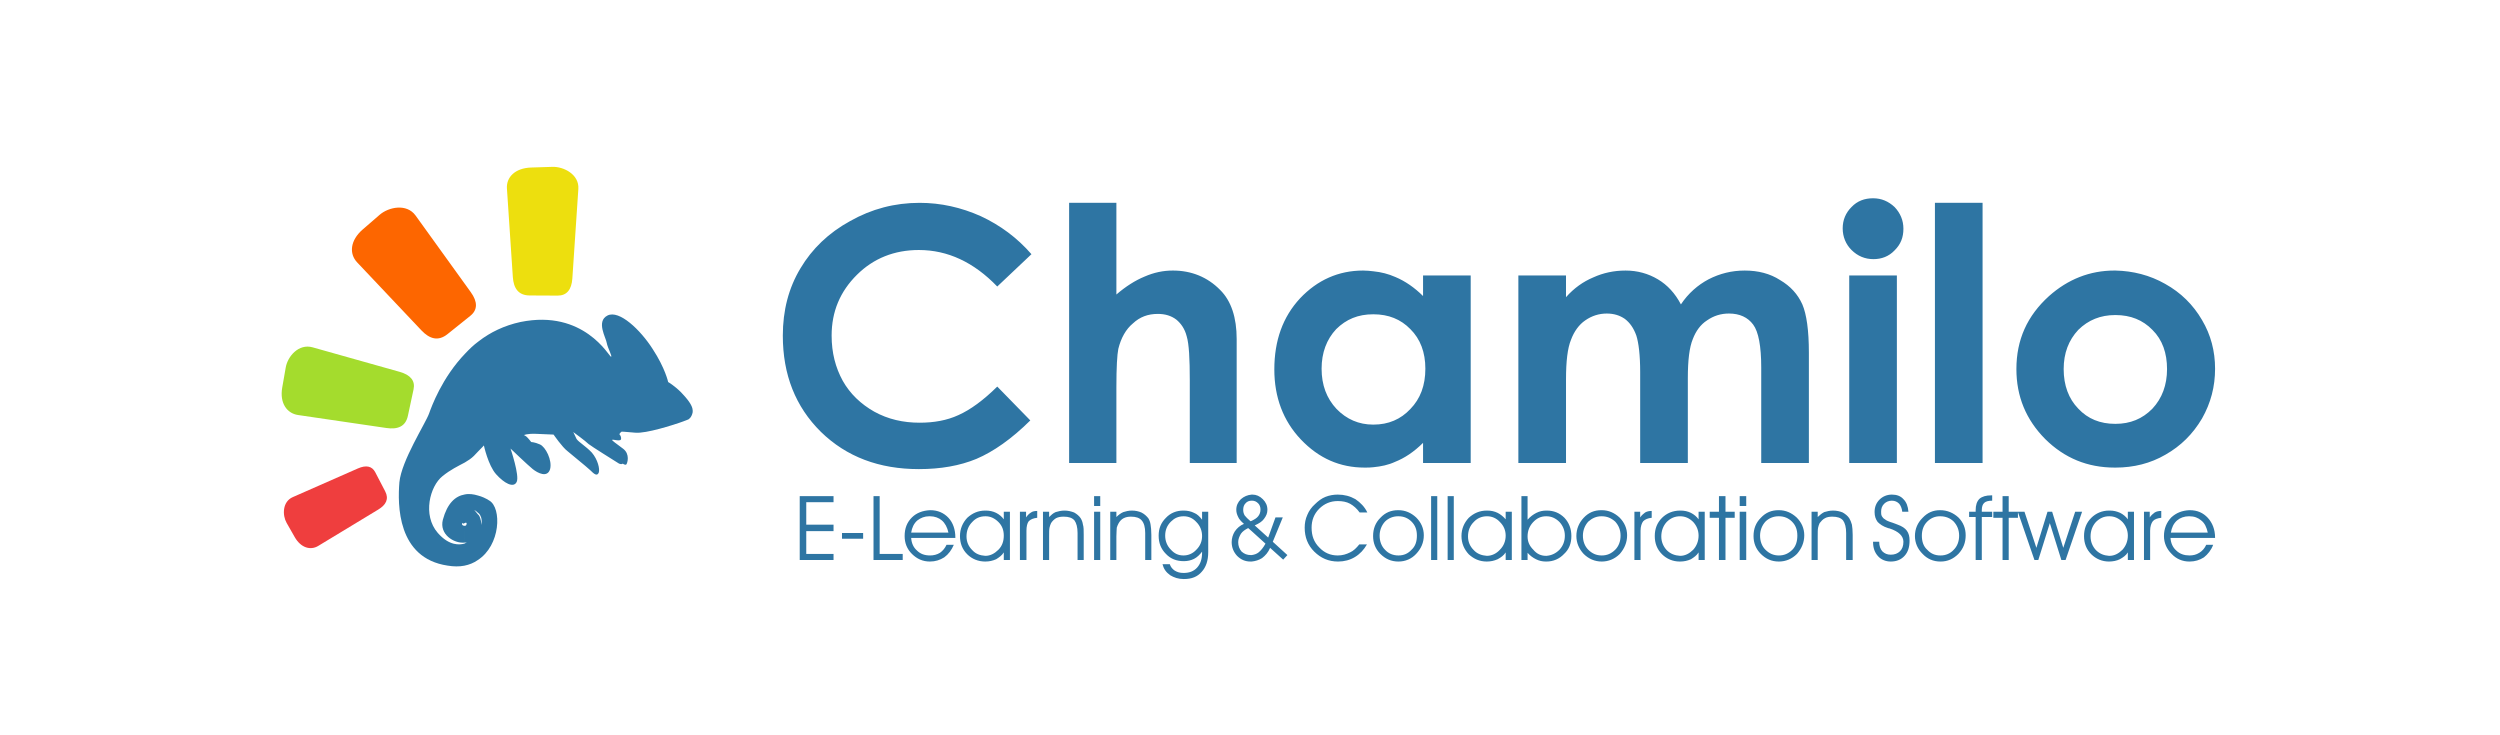 <svg width="272" height="80" viewBox="0 0 272 80" fill="none" xmlns="http://www.w3.org/2000/svg">
<path d="M74.888 45.635C74.888 45.635 75.251 45.458 75.363 44.848C75.363 44.812 75.363 44.776 75.364 44.74L75.364 44.633C75.331 44.059 74.754 43.374 74.105 42.689C73.347 41.932 72.697 41.569 72.697 41.569C72.697 41.569 72.378 40.061 71.011 37.974C69.681 35.886 67.371 33.686 66.099 34.326C64.827 34.965 65.942 36.764 66.011 37.303C66.117 37.877 66.656 38.813 66.475 38.812C66.258 38.775 63.528 33.631 56.633 35.032C54.854 35.417 53.327 36.163 52.089 37.125L52.028 49.108C52.465 48.679 52.647 48.465 52.647 48.465C52.647 48.465 53.108 50.62 53.973 51.593C54.838 52.566 55.886 53.145 56.216 52.429C56.546 51.749 55.546 48.803 55.546 48.803C55.546 48.803 57.422 50.605 57.964 51.039C58.506 51.472 59.554 52.015 59.849 51.048C60.108 50.081 59.354 48.607 58.739 48.352C58.161 48.098 57.798 48.096 57.798 48.096C57.798 48.096 57.438 47.628 57.257 47.483C57.04 47.339 57.004 47.339 57.004 47.339C57.004 47.339 57.331 47.161 58.346 47.202C59.397 47.243 60.231 47.283 60.231 47.283C60.231 47.283 61.167 48.651 61.745 49.085C62.286 49.554 63.694 50.673 64.2 51.142C64.669 51.61 64.957 51.827 65.141 51.433C65.288 51.039 65.04 49.998 64.391 49.241C63.706 48.52 62.983 48.122 62.731 47.762C62.516 47.33 62.372 47.007 62.372 47.007C62.372 47.007 63.709 47.982 64.033 48.307C64.394 48.596 66.78 50.078 67.177 50.331C67.575 50.621 67.757 50.442 67.757 50.442C67.757 50.442 68.046 50.658 68.155 50.516C68.265 50.373 68.56 49.406 67.802 48.828C67.007 48.214 66.537 47.925 66.61 47.853C66.647 47.782 67.443 48.037 67.553 47.822C67.626 47.644 67.519 47.356 67.41 47.284C67.338 47.175 67.63 46.962 67.63 46.962C67.63 46.962 67.919 46.963 69.115 47.077C70.311 47.191 73.326 46.201 73.943 45.989C74.561 45.777 74.888 45.635 74.888 45.635ZM51.967 60.946C54.477 59.344 54.607 55.255 53.233 54.459C52.836 54.206 52.438 54.025 52.003 53.914L51.993 55.78C52.102 55.852 52.21 55.961 52.282 56.14C52.497 56.572 52.386 57.109 52.386 57.109C52.386 57.109 52.353 56.428 52.101 56.068C52.065 56.032 52.029 55.995 51.993 55.959L51.967 60.946ZM52.089 37.125C51.544 37.518 51.07 37.981 50.633 38.445L50.572 50.32C50.935 50.106 51.262 49.892 51.554 49.607C51.737 49.429 51.882 49.25 52.028 49.108L52.089 37.125ZM50.514 61.548C51.058 61.444 51.567 61.231 51.967 60.946L51.993 55.959C51.777 55.671 51.596 55.491 51.596 55.491C51.596 55.491 51.777 55.564 51.993 55.78L52.003 53.914C51.532 53.769 51.025 53.694 50.554 53.8L50.538 56.921C50.647 56.85 50.828 56.815 50.754 57.066C50.717 57.209 50.608 57.208 50.536 57.208L50.526 59.038C50.599 59.038 50.707 59.039 50.78 59.003C50.78 59.003 50.707 59.075 50.525 59.145L50.514 61.548ZM50.633 38.445C48.081 41.087 46.94 44.275 46.683 44.991C46.279 46.101 43.684 50.105 43.454 52.472C43.26 54.875 43.194 60.722 48.701 61.539C49.353 61.65 49.97 61.653 50.514 61.548L50.526 59.145C50.018 59.285 48.893 59.423 47.631 57.982C45.937 56.036 46.787 52.883 48.135 51.814C49.008 51.101 49.844 50.71 50.572 50.319L50.633 38.445ZM50.554 53.799L50.538 56.92C50.428 56.992 50.356 56.991 50.284 56.883C50.21 57.098 50.355 57.206 50.536 57.207L50.527 59.037C49.366 59.138 47.776 58.126 48.183 56.549C48.663 54.759 49.538 53.974 50.554 53.799Z" fill="#2E75A3"/>
<path d="M57.79 18.227L60.097 18.154C61.335 18.114 63.03 18.983 62.925 20.551L62.272 30.3C62.19 31.523 61.654 32.167 60.674 32.162L57.634 32.147C56.395 32.14 55.878 31.362 55.796 30.139L55.154 20.511C55.072 19.288 56.033 18.284 57.79 18.227Z" fill="#EDDF0E"/>
<path d="M39.474 24.955L41.303 23.372C42.285 22.523 44.248 22.109 45.215 23.45L51.226 31.794C51.979 32.84 51.975 33.717 51.174 34.359L48.687 36.354C47.674 37.166 46.731 36.876 45.844 35.938L38.859 28.548C37.972 27.61 38.08 26.16 39.474 24.955Z" fill="#FD6600"/>
<path d="M30.705 42.174L31.09 39.97C31.296 38.787 32.487 37.36 34.01 37.789L43.479 40.455C44.666 40.789 45.194 41.433 44.995 42.362L44.378 45.243C44.126 46.418 43.257 46.745 42.037 46.566L32.431 45.155C31.212 44.975 30.413 43.853 30.705 42.174Z" fill="#A4DC2D"/>
<path d="M32.066 58.437L31.185 56.892C30.712 56.062 30.712 54.589 31.852 54.087L38.94 50.967C39.829 50.576 40.474 50.705 40.824 51.375L41.906 53.453C42.347 54.299 41.986 54.937 41.156 55.439L34.62 59.398C33.789 59.901 32.738 59.614 32.066 58.437Z" fill="#EF3E3E"/>
<path d="M230.171 50.874V46.114C231.76 46.114 233.098 45.577 234.185 44.459C235.23 43.342 235.774 41.893 235.774 40.155C235.774 38.417 235.272 36.968 234.185 35.892C233.14 34.816 231.802 34.278 230.171 34.278V29.436C232.053 29.477 233.892 29.932 235.565 30.884C237.279 31.836 238.617 33.16 239.579 34.816C240.54 36.43 241 38.209 241 40.113C241 42.059 240.54 43.838 239.579 45.535C238.575 47.232 237.279 48.515 235.606 49.467C233.976 50.418 232.136 50.874 230.171 50.874ZM230.171 29.435V34.278H230.129C228.54 34.278 227.202 34.816 226.115 35.892C225.071 37.009 224.527 38.416 224.527 40.155C224.527 41.934 225.071 43.383 226.115 44.459C227.161 45.576 228.499 46.114 230.129 46.114C230.129 46.114 230.129 46.114 230.171 46.114V50.874C230.129 50.874 230.129 50.874 230.087 50.874C227.119 50.874 224.61 49.839 222.52 47.77C220.429 45.659 219.384 43.135 219.384 40.155C219.384 36.968 220.555 34.361 222.938 32.208C224.987 30.387 227.37 29.435 230.046 29.435C230.087 29.435 230.129 29.435 230.171 29.435ZM149.434 50.832V46.197C151.065 46.197 152.403 45.618 153.448 44.5C154.535 43.383 155.079 41.934 155.079 40.113C155.079 38.334 154.535 36.885 153.448 35.809C152.403 34.733 151.065 34.195 149.434 34.195V29.518C150.27 29.601 151.065 29.808 151.818 30.139C152.905 30.594 153.908 31.298 154.828 32.208V29.973H160.012V50.377H154.828V48.184C153.824 49.177 152.821 49.839 151.776 50.253C151.065 50.584 150.27 50.75 149.434 50.832ZM165.197 29.974H170.381V32.333C171.259 31.339 172.263 30.636 173.35 30.181C174.437 29.684 175.608 29.436 176.862 29.436C178.158 29.436 179.329 29.767 180.374 30.387C181.42 31.008 182.256 31.919 182.883 33.119C183.678 31.919 184.723 31.008 185.894 30.387C187.106 29.767 188.402 29.436 189.824 29.436C191.287 29.436 192.583 29.767 193.671 30.47C194.799 31.132 195.594 32.002 196.096 33.119C196.555 34.195 196.806 35.934 196.806 38.375V50.377H191.622V39.989C191.622 37.672 191.329 36.099 190.744 35.313C190.159 34.526 189.28 34.112 188.11 34.112C187.232 34.112 186.437 34.361 185.726 34.858C185.016 35.313 184.514 36.016 184.179 36.886C183.803 37.796 183.636 39.203 183.636 41.148V50.378H178.451V40.486C178.451 38.624 178.284 37.3 178.034 36.513C177.741 35.686 177.323 35.106 176.779 34.692C176.236 34.32 175.609 34.113 174.814 34.113C173.978 34.113 173.183 34.361 172.473 34.858C171.804 35.313 171.26 36.058 170.925 36.969C170.549 37.879 170.382 39.327 170.382 41.273V50.378H165.198V29.974H165.197ZM203.788 21.572C204.708 21.572 205.461 21.903 206.13 22.524C206.757 23.186 207.091 23.972 207.091 24.883C207.091 25.835 206.799 26.58 206.13 27.242C205.503 27.904 204.708 28.194 203.83 28.194C202.91 28.194 202.116 27.863 201.447 27.201C200.82 26.58 200.485 25.752 200.485 24.841C200.485 23.931 200.82 23.145 201.447 22.524C202.074 21.862 202.869 21.572 203.788 21.572ZM201.196 29.974H206.38V50.377H201.196V29.974ZM210.52 22.068H215.704V50.377H210.52V22.068ZM112.222 27.656L108.501 31.174C105.951 28.525 103.108 27.201 99.972 27.201C97.296 27.201 95.038 28.111 93.241 29.891C91.401 31.712 90.481 33.905 90.481 36.513C90.481 38.375 90.899 39.989 91.694 41.437C92.488 42.845 93.659 43.962 95.122 44.79C96.627 45.617 98.258 45.99 100.056 45.99C101.603 45.99 103.024 45.742 104.279 45.162C105.575 44.583 106.996 43.548 108.502 42.059L112.097 45.742C110.049 47.77 108.083 49.136 106.244 49.922C104.446 50.667 102.355 51.039 99.972 51.039C95.666 51.039 92.112 49.715 89.31 46.983C86.551 44.252 85.171 40.776 85.171 36.513C85.171 33.781 85.798 31.339 87.094 29.187C88.349 27.076 90.146 25.338 92.488 24.055C94.829 22.731 97.338 22.069 100.055 22.069C102.355 22.069 104.571 22.565 106.703 23.517C108.836 24.51 110.675 25.876 112.222 27.656ZM149.434 29.518V34.195H149.393C147.762 34.195 146.466 34.733 145.379 35.809C144.334 36.926 143.79 38.375 143.79 40.113C143.79 41.893 144.334 43.341 145.421 44.5C146.508 45.618 147.846 46.197 149.393 46.197C149.435 46.197 149.435 46.197 149.435 46.197V50.832C149.142 50.874 148.808 50.874 148.473 50.874C145.797 50.874 143.498 49.88 141.532 47.811C139.609 45.783 138.647 43.217 138.647 40.196C138.647 37.051 139.567 34.484 141.448 32.456C143.33 30.47 145.63 29.435 148.306 29.435C148.723 29.435 149.058 29.477 149.434 29.518ZM116.32 22.068H121.463V32.043C122.466 31.174 123.512 30.511 124.515 30.098C125.56 29.642 126.564 29.435 127.609 29.435C129.616 29.435 131.372 30.139 132.752 31.546C133.965 32.746 134.55 34.568 134.55 36.885V50.377H129.449V41.396C129.449 39.037 129.365 37.423 129.114 36.595C128.905 35.767 128.487 35.188 127.985 34.774C127.442 34.36 126.773 34.153 125.978 34.153C124.891 34.153 124.013 34.484 123.261 35.188C122.508 35.809 121.965 36.761 121.672 37.961C121.546 38.582 121.463 39.948 121.463 42.141V50.377H116.32V22.068Z" fill="#2E75A3"/>
<path d="M238.198 61.096V60.434C238.617 60.434 238.951 60.351 239.285 60.144C239.62 59.937 239.871 59.647 240.038 59.275H240.791C240.581 59.854 240.205 60.309 239.787 60.641C239.327 60.93 238.826 61.096 238.24 61.096H238.198ZM238.198 58.53V57.95H240.205C240.08 57.371 239.871 56.915 239.494 56.626C239.16 56.336 238.742 56.17 238.198 56.17V55.508C238.24 55.508 238.24 55.508 238.24 55.508C239.077 55.508 239.704 55.798 240.205 56.336C240.707 56.874 241 57.619 241 58.488V58.53H238.198ZM238.198 55.508V56.17H238.157C237.655 56.17 237.195 56.336 236.86 56.626C236.484 56.957 236.275 57.412 236.192 57.95H238.199V58.53H236.15C236.192 59.109 236.401 59.564 236.777 59.895C237.154 60.268 237.655 60.433 238.199 60.433V61.096C237.446 61.096 236.777 60.805 236.275 60.267C235.732 59.73 235.439 59.067 235.439 58.322C235.439 57.495 235.732 56.833 236.234 56.295C236.777 55.798 237.404 55.55 238.198 55.508ZM229.46 61.096V60.475C229.501 60.475 229.502 60.475 229.502 60.475C230.045 60.475 230.505 60.226 230.923 59.813C231.3 59.399 231.509 58.861 231.509 58.281C231.509 57.702 231.3 57.205 230.923 56.791C230.505 56.378 230.045 56.171 229.502 56.171C229.502 56.171 229.501 56.171 229.46 56.171V55.55C229.501 55.55 229.502 55.55 229.543 55.55C229.962 55.55 230.296 55.633 230.672 55.798C231.007 55.964 231.3 56.212 231.508 56.502V55.674H232.178V60.93H231.508V60.102C231.3 60.434 231.007 60.641 230.631 60.847C230.296 61.013 229.878 61.095 229.46 61.095V61.096H229.46ZM233.934 60.93H233.265V55.674H233.892V56.294C234.059 56.047 234.268 55.881 234.435 55.756C234.644 55.632 234.895 55.591 235.146 55.591V56.336C234.728 56.377 234.394 56.501 234.227 56.708C234.059 56.915 233.934 57.288 233.934 57.743V60.93ZM229.46 55.55V56.171C228.916 56.171 228.456 56.378 228.038 56.791C227.662 57.205 227.453 57.743 227.453 58.364C227.453 58.943 227.662 59.44 228.038 59.854C228.456 60.268 228.916 60.434 229.46 60.475V61.096C228.707 61.096 228.038 60.806 227.537 60.309C226.993 59.771 226.742 59.109 226.742 58.323C226.742 57.536 226.993 56.874 227.537 56.336C228.039 55.84 228.707 55.55 229.46 55.55ZM219.551 56.336V55.715L221.349 60.93H221.767L223.021 56.915L224.276 60.93H224.735L226.533 55.674H225.78L224.484 59.606L223.272 55.674H222.77L221.558 59.606L220.262 55.674H219.551V56.336H219.551ZM219.551 55.715V56.336H218.547V60.93H217.878V56.336H216.875V55.674H217.878V53.977H218.547V55.674H219.551V55.715ZM211.105 61.096V60.434C211.105 60.434 211.105 60.434 211.147 60.434C211.69 60.434 212.192 60.226 212.568 59.813C212.944 59.44 213.154 58.902 213.154 58.281C213.154 57.661 212.944 57.164 212.568 56.75C212.192 56.377 211.69 56.17 211.105 56.17V55.508C211.857 55.508 212.527 55.798 213.07 56.295C213.614 56.833 213.865 57.495 213.865 58.24C213.865 59.027 213.614 59.688 213.07 60.268C212.527 60.806 211.9 61.096 211.147 61.096C211.105 61.096 211.105 61.096 211.105 61.096ZM215.62 60.93H214.952V56.253H214.241V55.674H214.952V55.508C214.952 54.97 215.077 54.556 215.369 54.267C215.663 54.018 216.08 53.894 216.666 53.894H216.75V54.474C216.331 54.474 216.039 54.556 215.871 54.722C215.704 54.887 215.62 55.136 215.62 55.508V55.674H216.75V56.253H215.62V60.93H215.62ZM211.105 55.508V56.17H211.063C210.519 56.17 210.06 56.377 209.683 56.75C209.265 57.164 209.098 57.702 209.098 58.281C209.098 58.902 209.265 59.44 209.683 59.813C210.06 60.226 210.519 60.434 211.105 60.434V61.096C210.353 61.096 209.683 60.806 209.182 60.268C208.638 59.73 208.345 59.068 208.345 58.323C208.345 57.536 208.638 56.874 209.182 56.336C209.725 55.756 210.353 55.508 211.063 55.508C211.105 55.508 211.105 55.508 211.105 55.508ZM193.544 61.096V60.434C194.129 60.434 194.589 60.226 195.008 59.813C195.384 59.44 195.551 58.902 195.551 58.281C195.551 57.661 195.384 57.164 194.966 56.75C194.589 56.377 194.129 56.17 193.544 56.17V55.508C194.296 55.508 194.923 55.798 195.467 56.295C196.01 56.833 196.304 57.495 196.304 58.24C196.304 59.027 196.01 59.688 195.509 60.268C194.966 60.806 194.297 61.096 193.544 61.096ZM197.098 55.674H197.767V56.253C197.976 56.047 198.227 55.84 198.478 55.715C198.771 55.633 199.063 55.55 199.439 55.55C199.816 55.55 200.192 55.633 200.485 55.757C200.777 55.922 201.028 56.129 201.196 56.378C201.321 56.585 201.404 56.791 201.488 57.081C201.53 57.329 201.572 57.702 201.572 58.199V60.93H200.861V57.992C200.861 57.371 200.736 56.916 200.527 56.626C200.276 56.336 199.9 56.212 199.356 56.212C199.063 56.212 198.771 56.253 198.562 56.378C198.311 56.502 198.143 56.709 197.976 56.916C197.892 57.081 197.851 57.247 197.809 57.412C197.767 57.619 197.767 57.909 197.767 58.364V60.93H197.098V55.674ZM203.788 58.943H204.457C204.457 59.398 204.582 59.73 204.791 59.978C205.042 60.226 205.335 60.351 205.711 60.351C206.129 60.351 206.464 60.226 206.715 59.978C206.966 59.73 207.091 59.398 207.091 58.943C207.091 58.323 206.589 57.826 205.586 57.495C205.502 57.495 205.461 57.454 205.418 57.454C204.875 57.288 204.541 57.04 204.29 56.791C204.08 56.502 203.955 56.171 203.955 55.715C203.955 55.177 204.123 54.722 204.499 54.35C204.833 54.019 205.293 53.812 205.837 53.812C206.38 53.812 206.799 53.977 207.091 54.308C207.426 54.639 207.593 55.095 207.635 55.674H206.966C206.924 55.302 206.799 55.012 206.631 54.805C206.422 54.598 206.171 54.474 205.837 54.474C205.502 54.474 205.21 54.598 205.001 54.805C204.75 55.053 204.666 55.343 204.666 55.674C204.666 55.881 204.666 56.005 204.75 56.171C204.833 56.295 204.917 56.419 205.084 56.502C205.21 56.626 205.502 56.75 205.92 56.875C206.171 56.957 206.339 57.04 206.464 57.081C206.924 57.247 207.258 57.454 207.467 57.744C207.677 58.033 207.76 58.364 207.76 58.819C207.76 59.523 207.593 60.061 207.217 60.475C206.84 60.889 206.339 61.096 205.712 61.096C205.168 61.096 204.666 60.889 204.332 60.516C203.955 60.102 203.788 59.606 203.788 58.944V58.943H203.788ZM193.544 55.508V56.17C193.502 56.17 193.502 56.17 193.502 56.17C192.959 56.17 192.457 56.377 192.081 56.75C191.704 57.164 191.495 57.702 191.495 58.281C191.495 58.902 191.704 59.44 192.081 59.813C192.499 60.226 192.959 60.434 193.544 60.434V61.096C192.75 61.096 192.122 60.806 191.579 60.268C191.036 59.73 190.784 59.068 190.784 58.323C190.784 57.536 191.035 56.874 191.579 56.336C192.122 55.756 192.75 55.508 193.502 55.508C193.502 55.508 193.502 55.508 193.544 55.508ZM182.799 61.096V60.475C183.342 60.475 183.802 60.226 184.221 59.813C184.597 59.399 184.806 58.861 184.806 58.281C184.806 57.702 184.597 57.205 184.221 56.791C183.802 56.378 183.342 56.171 182.799 56.171V55.55C182.799 55.55 182.799 55.55 182.84 55.55C183.259 55.55 183.635 55.633 183.97 55.798C184.304 55.964 184.597 56.212 184.806 56.502V55.674H185.475V60.93H184.806V60.102C184.597 60.434 184.304 60.641 183.97 60.847C183.593 61.013 183.217 61.095 182.799 61.095V61.096ZM187.022 60.93V56.336H186.018V55.674H187.022V53.977H187.733V55.674H188.736V56.336H187.733V60.93H187.022ZM189.99 55.053H189.279V53.977H189.99V55.053ZM189.279 60.93V55.674H189.99V60.93H189.279ZM182.799 55.55V56.171C182.213 56.171 181.753 56.378 181.336 56.791C180.959 57.205 180.75 57.743 180.75 58.364C180.75 58.943 180.959 59.44 181.336 59.854C181.753 60.268 182.213 60.434 182.799 60.475V61.096H182.757C182.004 61.096 181.336 60.806 180.834 60.309C180.29 59.771 180.039 59.109 180.039 58.323C180.039 57.536 180.29 56.874 180.834 56.336C181.336 55.84 182.004 55.55 182.799 55.55ZM174.269 61.096V60.434C174.855 60.434 175.315 60.226 175.733 59.813C176.109 59.44 176.318 58.902 176.318 58.281C176.318 57.661 176.109 57.164 175.733 56.75C175.315 56.377 174.855 56.17 174.269 56.17V55.508C175.022 55.508 175.649 55.798 176.193 56.295C176.736 56.833 177.029 57.495 177.029 58.24C177.029 59.027 176.736 59.688 176.235 60.268C175.691 60.806 175.022 61.096 174.269 61.096ZM178.492 60.93H177.824V55.674H178.451V56.294C178.618 56.047 178.827 55.881 178.994 55.756C179.203 55.632 179.454 55.591 179.705 55.591V56.336C179.287 56.377 178.994 56.501 178.785 56.708C178.618 56.915 178.492 57.288 178.492 57.743V60.93ZM174.269 55.508V56.17H174.227C173.684 56.17 173.224 56.377 172.806 56.75C172.43 57.164 172.22 57.702 172.22 58.281C172.22 58.902 172.43 59.44 172.806 59.813C173.224 60.226 173.684 60.434 174.269 60.434V61.096C173.517 61.096 172.847 60.806 172.304 60.268C171.802 59.73 171.509 59.068 171.509 58.323C171.509 57.536 171.802 56.874 172.304 56.336C172.847 55.756 173.475 55.508 174.227 55.508H174.269ZM168.249 61.096V60.475C168.792 60.434 169.252 60.226 169.67 59.813C170.047 59.399 170.256 58.902 170.256 58.281C170.256 57.702 170.047 57.205 169.67 56.791C169.252 56.378 168.792 56.171 168.249 56.171V55.55H168.29C169.043 55.55 169.67 55.798 170.213 56.336C170.715 56.874 170.966 57.536 170.966 58.323C170.966 59.109 170.715 59.772 170.171 60.268C169.67 60.806 169.001 61.096 168.249 61.096ZM168.249 55.55V56.171C168.249 56.171 168.249 56.171 168.207 56.171C167.663 56.171 167.203 56.378 166.785 56.833C166.409 57.247 166.2 57.743 166.2 58.364C166.2 58.943 166.409 59.399 166.827 59.813C167.203 60.268 167.663 60.475 168.207 60.475C168.207 60.475 168.207 60.475 168.248 60.475V61.096C168.207 61.096 168.207 61.096 168.207 61.096C167.788 61.096 167.454 61.013 167.12 60.847C166.785 60.682 166.493 60.475 166.2 60.144V60.93H165.531V53.977H166.2V56.171V56.543C166.493 56.212 166.827 55.964 167.161 55.798C167.496 55.632 167.831 55.55 168.249 55.55ZM161.768 61.096V60.475C162.311 60.475 162.813 60.226 163.189 59.813C163.608 59.399 163.817 58.861 163.817 58.281C163.817 57.702 163.608 57.205 163.189 56.791C162.813 56.378 162.312 56.171 161.81 56.171H161.768V55.55H161.81C162.228 55.55 162.604 55.633 162.938 55.798C163.273 55.964 163.566 56.212 163.817 56.502V55.674H164.485V60.93H163.817V60.102C163.607 60.434 163.315 60.641 162.938 60.847C162.562 61.013 162.186 61.095 161.768 61.095V61.096ZM161.768 55.55V56.171C161.224 56.171 160.723 56.378 160.346 56.791C159.928 57.205 159.719 57.743 159.719 58.364C159.719 58.943 159.928 59.44 160.346 59.854C160.723 60.268 161.224 60.434 161.768 60.475V61.096C160.973 61.096 160.346 60.806 159.803 60.309C159.301 59.771 159.008 59.109 159.008 58.323C159.008 57.536 159.301 56.874 159.803 56.336C160.347 55.84 160.974 55.55 161.768 55.55ZM152.151 61.096V60.434C152.737 60.434 153.197 60.226 153.573 59.813C153.991 59.44 154.159 58.902 154.159 58.281C154.159 57.661 153.991 57.164 153.573 56.75C153.197 56.377 152.737 56.17 152.151 56.17V55.508C152.904 55.508 153.531 55.798 154.074 56.295C154.618 56.833 154.911 57.495 154.911 58.24C154.911 59.027 154.618 59.688 154.074 60.268C153.573 60.806 152.904 61.096 152.151 61.096ZM155.705 60.93V53.977H156.374V60.93H155.705ZM157.503 60.93V53.977H158.172V60.93H157.503ZM152.151 55.508V56.17C152.11 56.17 152.11 56.17 152.11 56.17C151.566 56.17 151.064 56.377 150.688 56.75C150.312 57.164 150.103 57.702 150.103 58.281C150.103 58.902 150.312 59.44 150.688 59.813C151.064 60.226 151.566 60.434 152.151 60.434V61.096C151.357 61.096 150.73 60.806 150.186 60.268C149.643 59.73 149.392 59.068 149.392 58.323C149.392 57.536 149.643 56.874 150.186 56.336C150.73 55.756 151.357 55.508 152.11 55.508C152.11 55.508 152.11 55.508 152.151 55.508ZM136.18 61.096V60.392C136.473 60.351 136.723 60.268 136.933 60.102C137.183 59.895 137.434 59.606 137.685 59.15L136.18 57.785V56.667C136.514 56.501 136.723 56.377 136.89 56.17C137.058 55.963 137.141 55.715 137.141 55.425C137.141 55.177 137.058 54.929 136.89 54.764C136.682 54.556 136.473 54.474 136.222 54.474C136.222 54.474 136.222 54.474 136.18 54.474V53.812C136.222 53.812 136.222 53.812 136.264 53.812C136.682 53.812 137.058 53.977 137.392 54.308C137.727 54.639 137.894 55.012 137.894 55.467C137.894 55.84 137.769 56.129 137.518 56.46C137.309 56.75 136.975 56.957 136.514 57.164L137.978 58.489L138.772 56.295H139.567L138.48 58.944L140.069 60.392L139.609 60.889L138.187 59.606C137.978 60.103 137.685 60.434 137.309 60.724C136.975 60.931 136.598 61.055 136.18 61.096V61.096H136.18ZM147.928 55.757C147.636 55.343 147.26 55.012 146.884 54.805C146.507 54.598 146.047 54.515 145.546 54.515C144.751 54.515 144.082 54.805 143.538 55.343C142.953 55.922 142.702 56.626 142.702 57.412C142.702 58.281 142.953 58.985 143.538 59.565C144.082 60.144 144.751 60.434 145.546 60.434C146.047 60.434 146.465 60.31 146.884 60.102C147.26 59.937 147.594 59.606 147.887 59.234H148.723C148.389 59.813 147.971 60.268 147.427 60.599C146.884 60.93 146.256 61.096 145.587 61.096C144.542 61.096 143.706 60.723 142.995 60.02C142.284 59.316 141.95 58.447 141.95 57.413C141.95 56.916 142.034 56.461 142.242 56.005C142.41 55.591 142.702 55.177 143.078 54.846C143.413 54.516 143.789 54.226 144.208 54.06C144.626 53.894 145.086 53.812 145.546 53.812C146.256 53.812 146.884 53.977 147.469 54.308C148.012 54.681 148.473 55.136 148.765 55.757H147.928V55.757ZM136.18 53.812V54.474C135.929 54.474 135.678 54.556 135.511 54.764C135.344 54.929 135.26 55.177 135.26 55.467C135.26 55.674 135.302 55.881 135.427 56.088C135.553 56.253 135.762 56.46 136.054 56.709C136.096 56.709 136.138 56.667 136.18 56.667V57.785L135.803 57.454C135.469 57.62 135.176 57.826 135.009 58.075C134.842 58.364 134.716 58.654 134.716 58.985C134.716 59.399 134.842 59.73 135.093 60.02C135.386 60.268 135.678 60.392 136.096 60.392C136.138 60.392 136.18 60.392 136.18 60.392V61.096C136.138 61.096 136.096 61.096 136.054 61.096C135.469 61.096 135.009 60.889 134.591 60.475C134.215 60.062 134.006 59.565 134.006 58.986C134.006 58.572 134.131 58.158 134.34 57.827C134.591 57.454 134.926 57.165 135.344 56.999C135.009 56.709 134.8 56.461 134.716 56.254C134.591 56.005 134.508 55.757 134.508 55.467C134.508 55.012 134.675 54.64 135.009 54.309C135.344 54.019 135.72 53.853 136.18 53.812ZM128.779 62.999V62.337C129.364 62.337 129.866 62.172 130.243 61.758C130.619 61.344 130.786 60.806 130.786 60.144V60.019C130.535 60.351 130.243 60.64 129.908 60.806C129.574 60.971 129.197 61.054 128.821 61.054C128.779 61.054 128.779 61.054 128.779 61.054V60.433C129.281 60.433 129.783 60.226 130.159 59.813C130.577 59.398 130.786 58.902 130.786 58.323C130.786 57.743 130.577 57.205 130.159 56.791C129.783 56.377 129.323 56.17 128.779 56.17V55.55C129.198 55.55 129.574 55.632 129.908 55.798C130.243 55.922 130.536 56.212 130.786 56.543V55.674H131.455V60.061C131.455 61.013 131.204 61.716 130.745 62.213C130.285 62.751 129.657 62.999 128.821 62.999H128.779ZM128.779 55.55V56.171C128.194 56.171 127.775 56.378 127.399 56.75C126.982 57.164 126.772 57.661 126.772 58.282C126.772 58.861 126.982 59.399 127.399 59.813C127.776 60.227 128.194 60.434 128.779 60.434V61.054C128.026 61.054 127.358 60.806 126.856 60.268C126.312 59.73 126.061 59.068 126.061 58.282C126.061 57.495 126.312 56.874 126.856 56.336C127.358 55.798 128.026 55.55 128.737 55.55C128.737 55.55 128.737 55.55 128.779 55.55ZM128.779 62.337V62.999C128.194 62.999 127.734 62.834 127.316 62.585C126.856 62.254 126.605 61.882 126.48 61.385H127.274C127.358 61.675 127.567 61.923 127.818 62.089C128.11 62.254 128.361 62.337 128.779 62.337ZM107.204 61.096V60.475C107.748 60.475 108.208 60.226 108.626 59.813C109.044 59.399 109.212 58.861 109.212 58.281C109.212 57.702 109.044 57.205 108.626 56.791C108.208 56.378 107.748 56.171 107.247 56.171C107.205 56.171 107.205 56.171 107.205 56.171V55.55H107.247C107.665 55.55 108.041 55.633 108.375 55.798C108.71 55.964 109.003 56.212 109.212 56.502V55.674H109.88V60.93H109.212V60.102C109.003 60.434 108.71 60.641 108.375 60.847C107.999 61.013 107.623 61.095 107.205 61.095V61.096H107.204ZM111.678 60.93H110.967V55.674H111.636V56.294C111.804 56.047 111.971 55.881 112.18 55.756C112.347 55.632 112.598 55.591 112.849 55.591V56.336C112.431 56.377 112.138 56.501 111.929 56.708C111.762 56.915 111.678 57.288 111.678 57.743V60.93H111.678ZM113.476 55.674H114.145V56.253C114.354 56.047 114.563 55.84 114.856 55.715C115.149 55.633 115.441 55.55 115.818 55.55C116.194 55.55 116.528 55.633 116.863 55.757C117.156 55.922 117.406 56.129 117.574 56.378C117.699 56.585 117.783 56.791 117.824 57.081C117.908 57.329 117.908 57.702 117.908 58.199V60.93H117.239V57.992C117.239 57.371 117.114 56.916 116.905 56.626C116.654 56.336 116.278 56.212 115.734 56.212C115.4 56.212 115.149 56.253 114.898 56.378C114.689 56.502 114.48 56.709 114.354 56.916C114.271 57.081 114.229 57.247 114.187 57.412C114.145 57.619 114.145 57.909 114.145 58.364V60.93H113.476V55.674H113.476ZM119.706 55.053H119.037V53.977H119.706V55.053ZM119.037 60.93V55.674H119.706V60.93H119.037ZM120.794 55.674H121.462V56.253C121.671 56.047 121.922 55.84 122.215 55.715C122.466 55.633 122.8 55.55 123.135 55.55C123.553 55.55 123.887 55.633 124.18 55.757C124.514 55.922 124.723 56.129 124.933 56.378C125.058 56.585 125.142 56.791 125.183 57.081C125.225 57.329 125.267 57.702 125.267 58.199V60.93H124.598V57.992C124.598 57.371 124.473 56.916 124.222 56.626C123.97 56.336 123.594 56.212 123.051 56.212C122.758 56.212 122.508 56.253 122.257 56.378C122.006 56.502 121.838 56.709 121.713 56.916C121.629 57.081 121.546 57.247 121.504 57.412C121.504 57.619 121.462 57.909 121.462 58.364V60.93H120.794V55.674ZM107.204 55.55V56.171C106.619 56.171 106.159 56.378 105.783 56.791C105.365 57.205 105.156 57.743 105.156 58.364C105.156 58.943 105.365 59.44 105.783 59.854C106.159 60.268 106.619 60.434 107.204 60.475V61.096C106.41 61.096 105.741 60.806 105.239 60.309C104.696 59.771 104.445 59.109 104.445 58.323C104.445 57.536 104.738 56.874 105.239 56.336C105.783 55.84 106.41 55.55 107.204 55.55ZM101.184 61.096V60.434C101.56 60.434 101.936 60.351 102.271 60.144C102.564 59.937 102.814 59.647 102.982 59.275H103.776C103.525 59.854 103.191 60.309 102.731 60.641C102.271 60.93 101.769 61.095 101.184 61.095V61.096ZM101.184 58.53V57.95H103.191C103.065 57.37 102.814 56.915 102.48 56.626C102.146 56.336 101.685 56.17 101.184 56.17V55.508C101.184 55.508 101.184 55.508 101.226 55.508C102.02 55.508 102.689 55.798 103.191 56.336C103.692 56.874 103.943 57.619 103.943 58.488V58.53H101.184ZM87.721 57.081H90.689V57.785H87.721V60.268H90.689V60.93H87.01V53.977H90.689V54.639H87.721V57.081ZM101.184 55.508V56.17C101.142 56.17 101.142 56.17 101.1 56.17C100.598 56.17 100.18 56.336 99.804 56.626C99.428 56.957 99.219 57.412 99.135 57.95H101.184V58.53H99.135C99.177 59.109 99.386 59.564 99.762 59.895C100.139 60.268 100.599 60.433 101.184 60.433V61.096C100.39 61.096 99.762 60.805 99.219 60.267C98.675 59.73 98.424 59.067 98.424 58.322C98.424 57.495 98.675 56.833 99.219 56.294C99.721 55.798 100.389 55.55 101.184 55.508ZM93.909 57.992V58.612H91.609V57.992H93.909ZM98.215 60.93H95.038V53.977H95.707V60.268H98.215V60.93Z" fill="#2E75A3"/>
</svg>
